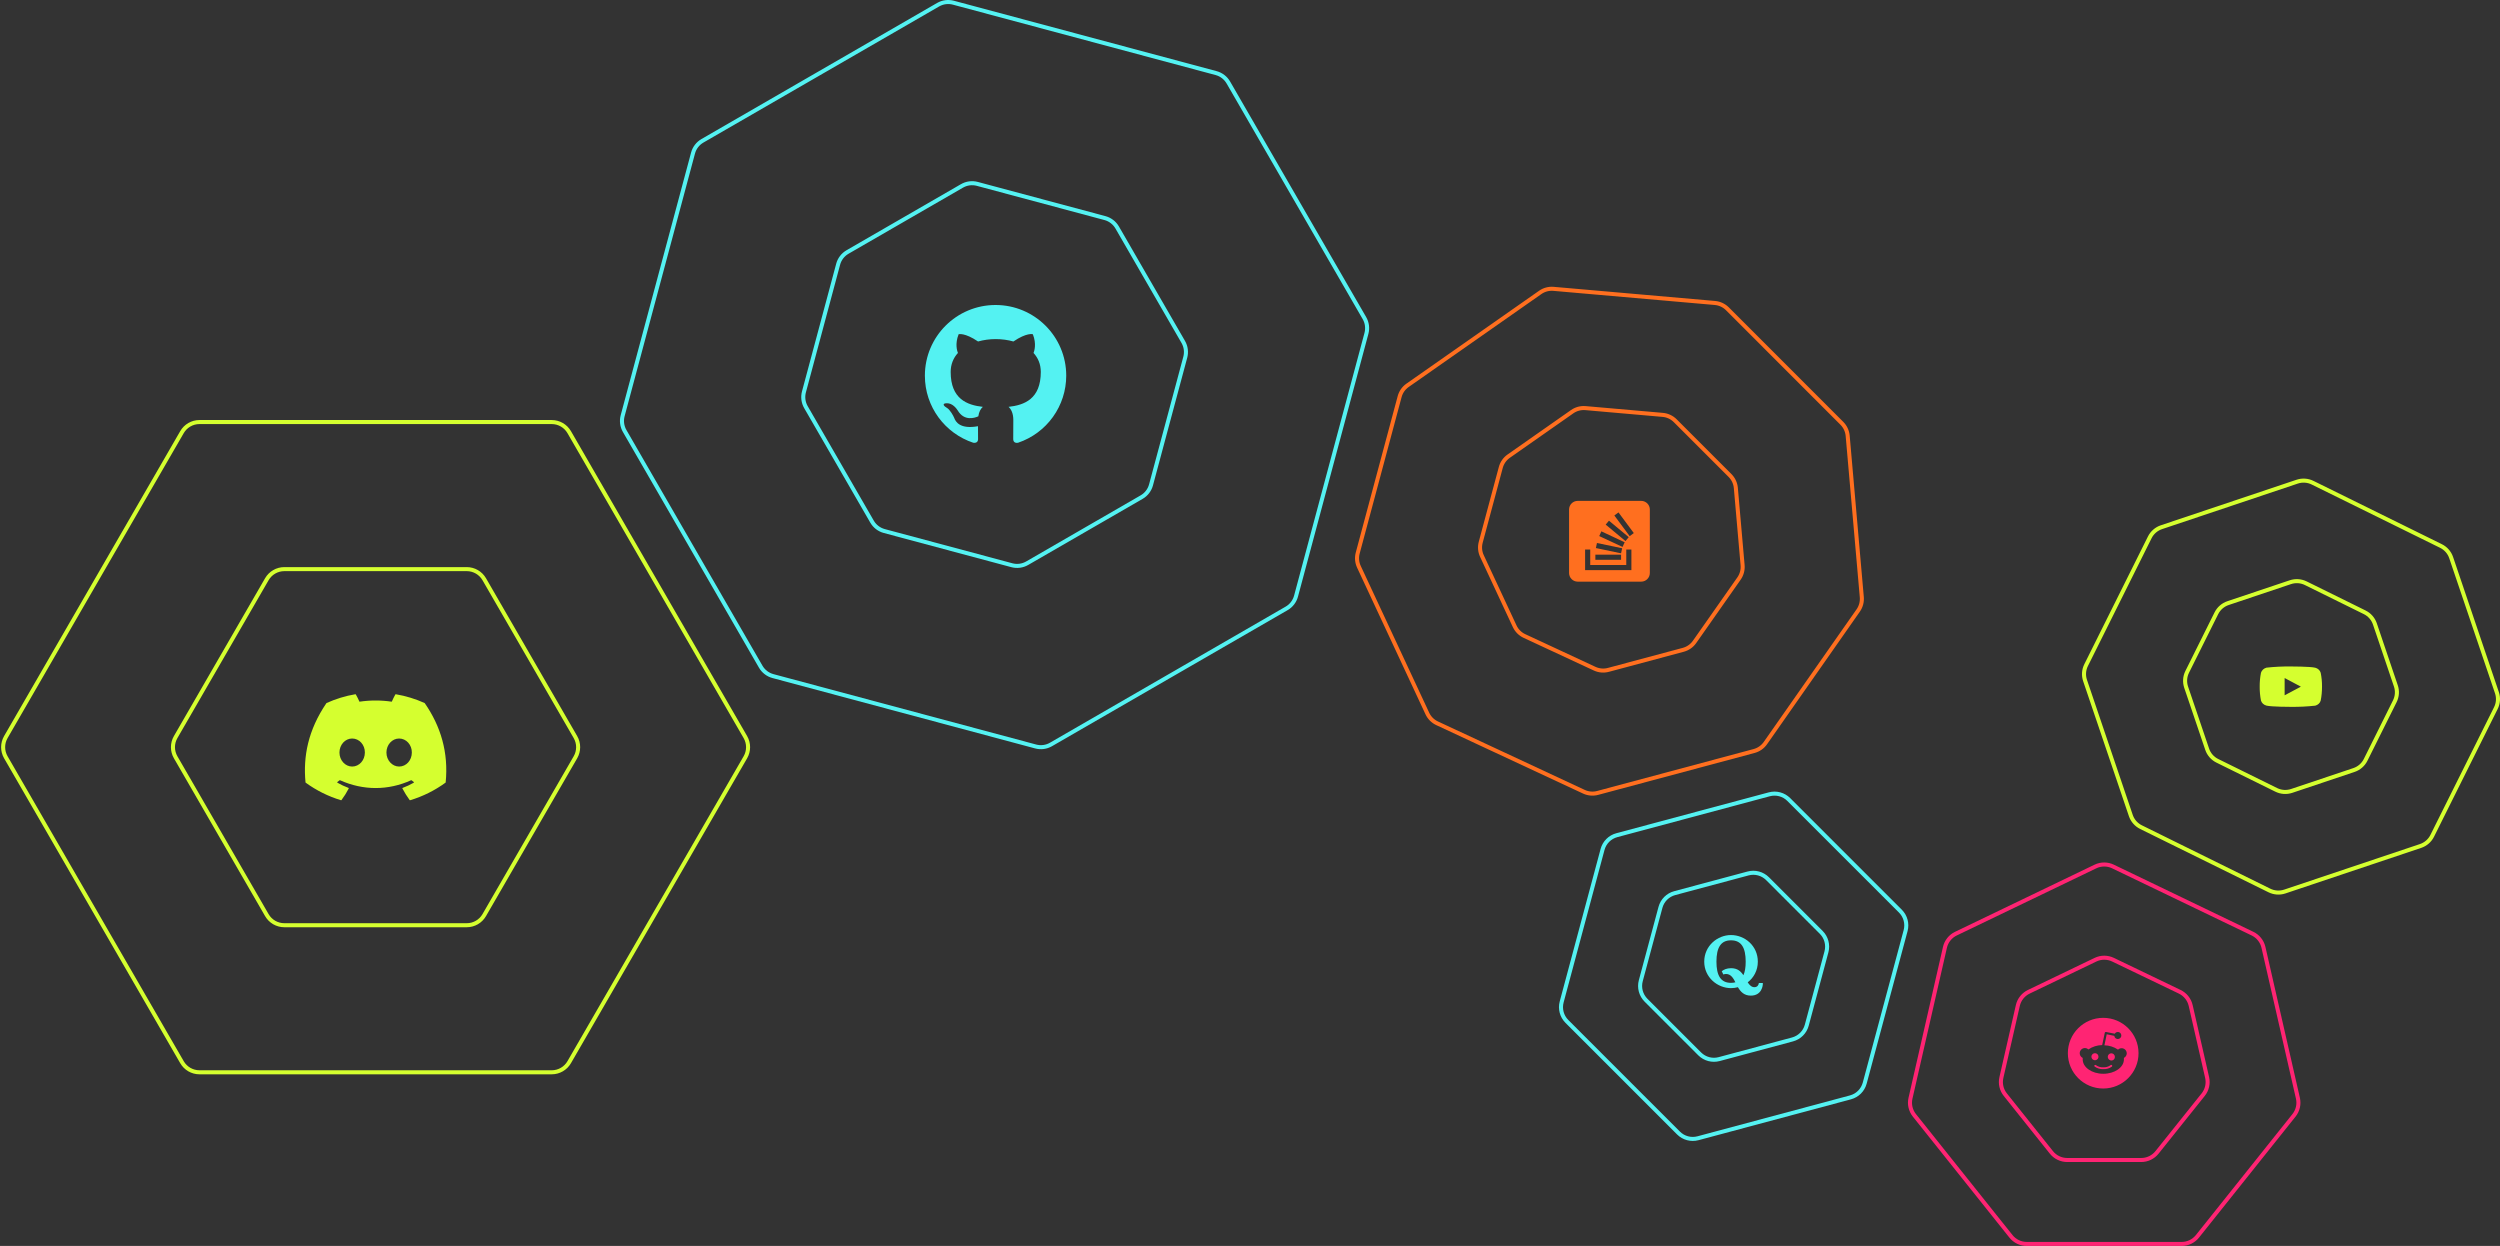 <svg xmlns="http://www.w3.org/2000/svg" width="1238" height="617" viewBox="0 0 1238 617" fill="none">
<rect x="0" y="0" width="1238" height="617" fill="#333333" stroke="none"/>
<path d="M1120.86 469.127C1120.18 466.16 1118.19 463.663 1115.45 462.343L1046.34 429.087C1043.6 427.768 1040.4 427.768 1037.66 429.087L968.553 462.343C965.81 463.663 963.817 466.16 963.14 469.127L946.073 543.846C945.395 546.814 946.106 549.93 948.006 552.31L995.831 612.238C997.728 614.615 1000.6 616 1003.65 616H1080.35C1083.4 616 1086.27 614.615 1088.17 612.238L1135.99 552.31C1137.89 549.93 1138.61 546.814 1137.93 543.846L1120.86 469.127ZM1068.14 570.681C1066.24 573.053 1063.37 574.434 1060.33 574.434H1023.68C1020.64 574.434 1017.76 573.05 1015.86 570.673L993.024 542.068C991.123 539.688 990.411 536.572 991.089 533.603L999.235 497.918C999.913 494.949 1001.91 492.451 1004.65 491.131L1037.69 475.243C1040.43 473.926 1043.62 473.926 1046.36 475.243L1079.4 491.131C1082.15 492.451 1084.14 494.949 1084.82 497.918L1092.97 533.597C1093.64 536.569 1092.93 539.689 1091.02 542.07L1068.14 570.681Z" stroke="#FF2473" stroke-width="2" stroke-miterlimit="10"/>
<g clip-path="url(#clip0_1_865)">
<path fill-rule="evenodd" clip-rule="evenodd" d="M1059 521.534C1059 531.199 1051.16 539.034 1041.5 539.034C1031.84 539.034 1024 531.199 1024 521.534C1024 511.87 1031.84 504.034 1041.5 504.034C1051.16 504.034 1059 511.87 1059 521.534ZM1052.71 520.16C1052.99 520.564 1053.16 521.041 1053.17 521.534C1053.18 522.016 1053.05 522.491 1052.8 522.903C1052.55 523.315 1052.19 523.647 1051.76 523.862C1051.78 524.118 1051.78 524.375 1051.76 524.632C1051.76 528.552 1047.19 531.737 1041.55 531.737C1035.92 531.737 1031.35 528.552 1031.35 524.632C1031.33 524.375 1031.33 524.118 1031.35 523.862C1031.02 523.705 1030.72 523.479 1030.48 523.197C1030.24 522.916 1030.07 522.586 1029.97 522.231C1029.87 521.876 1029.85 521.504 1029.91 521.14C1029.97 520.777 1030.11 520.43 1030.32 520.124C1030.52 519.819 1030.79 519.561 1031.11 519.37C1031.42 519.178 1031.77 519.057 1032.14 519.015C1032.5 518.973 1032.88 519.01 1033.23 519.125C1033.58 519.24 1033.9 519.429 1034.17 519.679C1036.18 518.312 1038.56 517.563 1040.99 517.527L1042.29 511.454C1042.3 511.384 1042.33 511.317 1042.37 511.258C1042.41 511.199 1042.46 511.148 1042.52 511.109C1042.58 511.07 1042.65 511.043 1042.72 511.03C1042.79 511.017 1042.86 511.019 1042.94 511.034L1047.22 511.892C1047.43 511.532 1047.76 511.259 1048.16 511.121C1048.55 510.983 1048.98 510.99 1049.37 511.14C1049.75 511.289 1050.08 511.573 1050.27 511.939C1050.47 512.305 1050.53 512.73 1050.45 513.137C1050.36 513.544 1050.13 513.907 1049.8 514.16C1049.47 514.414 1049.06 514.541 1048.65 514.52C1048.23 514.498 1047.83 514.329 1047.53 514.043C1047.23 513.757 1047.04 513.373 1047 512.959L1043.25 512.172L1042.11 517.632C1044.52 517.683 1046.86 518.431 1048.85 519.784C1049.12 519.529 1049.43 519.334 1049.78 519.213C1050.13 519.092 1050.5 519.048 1050.87 519.083C1051.23 519.119 1051.59 519.234 1051.91 519.42C1052.23 519.606 1052.5 519.858 1052.71 520.16ZM1035.97 522.311C1035.84 522.503 1035.75 522.717 1035.71 522.942C1035.66 523.168 1035.66 523.4 1035.71 523.626C1035.8 524.081 1036.06 524.482 1036.45 524.74C1036.84 524.998 1037.31 525.092 1037.76 525.001C1037.99 524.956 1038.2 524.868 1038.39 524.74C1038.59 524.612 1038.75 524.448 1038.88 524.257C1039.14 523.871 1039.23 523.398 1039.14 522.943C1039.05 522.487 1038.78 522.087 1038.4 521.829C1038.01 521.571 1037.54 521.477 1037.08 521.567C1036.63 521.658 1036.23 521.925 1035.97 522.311ZM1041.52 529.444C1043.07 529.508 1044.6 529.103 1045.84 528.167C1045.93 528.076 1045.99 527.953 1045.99 527.823C1045.99 527.693 1045.94 527.568 1045.85 527.475C1045.8 527.429 1045.75 527.393 1045.69 527.367C1045.63 527.342 1045.57 527.329 1045.5 527.328C1045.38 527.326 1045.25 527.376 1045.16 527.467C1044.1 528.229 1042.81 528.605 1041.5 528.534C1040.2 528.592 1038.91 528.203 1037.86 527.432C1037.77 527.357 1037.65 527.319 1037.54 527.325C1037.42 527.331 1037.31 527.38 1037.23 527.463C1037.14 527.546 1037.09 527.657 1037.09 527.774C1037.08 527.891 1037.12 528.006 1037.2 528.097C1038.44 529.032 1039.96 529.509 1041.52 529.444ZM1044.55 524.81C1044.84 525.002 1045.16 525.174 1045.51 525.174C1045.74 525.177 1045.98 525.131 1046.2 525.04C1046.42 524.949 1046.62 524.814 1046.78 524.644C1046.95 524.474 1047.08 524.271 1047.16 524.05C1047.25 523.828 1047.28 523.591 1047.28 523.354C1047.27 523.052 1047.2 522.755 1047.05 522.492C1046.9 522.229 1046.68 522.009 1046.42 521.854C1046.17 521.698 1045.87 521.613 1045.57 521.605C1045.27 521.598 1044.97 521.669 1044.7 521.811C1044.43 521.954 1044.21 522.163 1044.05 522.419C1043.88 522.674 1043.79 522.967 1043.78 523.269C1043.76 523.571 1043.83 523.871 1043.96 524.141C1044.1 524.411 1044.3 524.642 1044.55 524.81Z" fill="#FF2473"/>
</g>
<path d="M855.411 152.918C853.753 151.259 851.563 150.238 849.227 150.033L769.311 143.038C766.975 142.834 764.641 143.459 762.72 144.804L697.016 190.814C695.096 192.159 693.711 194.137 693.104 196.401L672.34 273.872C671.733 276.137 671.943 278.543 672.934 280.667L706.829 353.348C707.82 355.472 709.528 357.18 711.652 358.171L784.352 392.066C786.477 393.057 788.883 393.267 791.147 392.66L868.632 371.901C870.898 371.294 872.877 369.908 874.222 367.986L920.198 302.297C921.542 300.377 922.166 298.045 921.962 295.71L914.967 215.801C914.762 213.467 913.742 211.279 912.086 209.622L855.411 152.918ZM862.935 279.888C863.139 282.226 862.513 284.561 861.165 286.482L839.137 317.883C837.792 319.799 835.816 321.182 833.554 321.788L796.469 331.724C794.207 332.33 791.804 332.121 789.681 331.133L754.902 314.952C752.774 313.962 751.064 312.253 750.071 310.126L733.849 275.341C732.857 273.215 732.647 270.809 733.254 268.544L743.197 231.468C743.804 229.205 745.188 227.228 747.108 225.884L778.547 203.865C780.468 202.52 782.802 201.894 785.138 202.099L823.383 205.448C825.719 205.652 827.907 206.673 829.565 208.33L856.707 235.469C858.365 237.127 859.385 239.316 859.59 241.651L862.935 279.888Z" stroke="#FF6F1F" stroke-width="2" stroke-miterlimit="10"/>
<path d="M781.286 248.034C778.92 248.034 777 249.954 777 252.32V283.748C777 286.115 778.92 288.034 781.286 288.034H812.714C815.08 288.034 817 286.115 817 283.748V252.32C817 249.954 815.08 248.034 812.714 248.034H781.286ZM801.47 253.748L809.059 263.976L807.013 265.494L799.425 255.266L801.47 253.748ZM796.753 257.84L806.552 265.989L804.935 267.935L795.136 259.786L796.753 257.84ZM792.992 263.118L804.539 268.529L803.483 270.838L791.936 265.461L792.992 263.118ZM790.814 268.892L803.285 271.498L802.757 274.006L790.287 271.399L790.814 268.892V268.892ZM784.941 272.125H787.482V279.78H805.331V272.125H807.871V282.32H784.941V272.125V272.125ZM790.022 274.666H802.757V277.206H790.022V274.666H790.022Z" fill="#FF6F1F"/>
<path d="M608.275 40.847C606.952 38.556 604.773 36.885 602.218 36.2L472.12 1.34C469.564 0.655 466.84 1.014 464.548 2.337L347.84 69.731C345.549 71.054 343.877 73.233 343.192 75.789L308.34 205.86C307.655 208.416 308.014 211.139 309.336 213.431L376.712 330.151C378.035 332.443 380.215 334.115 382.771 334.8L512.867 369.66C515.423 370.345 518.147 369.986 520.439 368.663L637.147 301.269C639.439 299.946 641.111 297.767 641.795 295.211L676.66 165.092C677.345 162.536 676.986 159.812 675.662 157.52L608.275 40.847ZM569.984 240.118C569.299 242.673 567.627 244.85 565.337 246.173L508.655 278.904C506.364 280.227 503.64 280.586 501.084 279.901L437.891 262.968C435.335 262.283 433.155 260.611 431.832 258.319L399.111 201.634C397.788 199.342 397.43 196.619 398.115 194.063L415.054 130.845C415.739 128.289 417.411 126.11 419.702 124.787L476.382 92.057C478.673 90.734 481.397 90.375 483.953 91.06L547.17 107.999C549.727 108.684 551.906 110.357 553.229 112.649L585.949 169.332C587.273 171.625 587.631 174.349 586.945 176.906L569.984 240.118Z" stroke="#54F2F2" stroke-width="2" stroke-miterlimit="10"/>
<g clip-path="url(#clip1_1_865)">
<path fill-rule="evenodd" clip-rule="evenodd" d="M493 151.034C473.663 151.034 458 166.697 458 186.034C458 201.522 468.019 214.603 481.931 219.24C483.681 219.547 484.337 218.497 484.337 217.578C484.337 216.747 484.294 213.99 484.294 211.059C475.5 212.678 473.225 208.915 472.525 206.947C472.131 205.94 470.425 202.834 468.938 202.003C467.713 201.347 465.963 199.728 468.894 199.684C471.65 199.64 473.619 202.222 474.275 203.272C477.425 208.565 482.456 207.078 484.469 206.159C484.775 203.884 485.694 202.353 486.7 201.478C478.913 200.603 470.775 197.584 470.775 184.197C470.775 180.39 472.131 177.24 474.363 174.79C474.013 173.915 472.788 170.328 474.712 165.515C474.712 165.515 477.644 164.597 484.337 169.103C487.138 168.315 490.112 167.922 493.088 167.922C496.062 167.922 499.038 168.315 501.838 169.103C508.531 164.553 511.463 165.515 511.463 165.515C513.388 170.328 512.163 173.915 511.813 174.79C514.044 177.24 515.4 180.347 515.4 184.197C515.4 197.628 507.219 200.603 499.431 201.478C500.7 202.572 501.794 204.672 501.794 207.953C501.794 212.634 501.75 216.397 501.75 217.578C501.75 218.497 502.406 219.59 504.156 219.24C511.104 216.895 517.142 212.429 521.419 206.472C525.696 200.516 527.998 193.368 528 186.034C528 166.697 512.338 151.034 493 151.034Z" fill="#54F2F2"/>
</g>
<path d="M1145.19 239.034C1142.82 237.863 1140.07 237.679 1137.56 238.522L1070.33 261.077C1067.82 261.92 1065.75 263.723 1064.57 266.087L1033.04 329.378C1031.86 331.743 1031.68 334.476 1032.52 336.978L1055.18 403.852C1056.03 406.353 1057.84 408.417 1060.21 409.589L1123.81 440.965C1126.19 442.137 1128.93 442.322 1131.45 441.478L1198.67 418.923C1201.18 418.08 1203.26 416.278 1204.43 413.913L1235.96 350.622C1237.14 348.258 1237.33 345.524 1236.48 343.023L1213.81 276.123C1212.97 273.621 1211.15 271.557 1208.78 270.385L1145.19 239.034ZM1186.43 339.662C1187.28 342.163 1187.09 344.895 1185.91 347.259L1171.45 376.299C1170.27 378.664 1168.2 380.466 1165.68 381.31L1134.84 391.66C1132.32 392.503 1129.58 392.318 1127.2 391.146L1098.02 376.751C1095.64 375.578 1093.83 373.515 1092.99 371.014L1082.58 340.306C1081.74 337.805 1081.92 335.072 1083.1 332.707L1097.56 303.668C1098.74 301.303 1100.82 299.501 1103.33 298.658L1134.19 288.303C1136.7 287.46 1139.45 287.645 1141.83 288.817L1171 303.211C1173.38 304.384 1175.19 306.449 1176.04 308.952L1186.43 339.662Z" stroke="#D5FF2F" stroke-width="2" stroke-miterlimit="10"/>
<g clip-path="url(#clip2_1_865)">
<path d="M1149.21 333.168C1149.04 332.562 1148.7 332.013 1148.23 331.58C1147.75 331.134 1147.15 330.815 1146.51 330.653C1144.09 330.034 1134.42 330.034 1134.42 330.034C1130.39 329.989 1126.36 330.186 1122.35 330.622C1121.7 330.796 1121.11 331.122 1120.63 331.572C1120.15 332.017 1119.81 332.565 1119.63 333.167C1119.19 335.431 1118.98 337.731 1119 340.034C1118.98 342.335 1119.19 344.634 1119.63 346.902C1119.8 347.5 1120.15 348.047 1120.62 348.488C1121.1 348.929 1121.69 349.248 1122.35 349.417C1124.79 350.034 1134.42 350.034 1134.42 350.034C1138.46 350.079 1142.5 349.882 1146.51 349.447C1147.15 349.284 1147.75 348.965 1148.23 348.519C1148.7 348.086 1149.04 347.538 1149.21 346.932C1149.66 344.668 1149.87 342.367 1149.86 340.063C1149.89 337.749 1149.67 335.437 1149.21 333.167V333.168ZM1131.35 344.314V335.755L1139.39 340.035L1131.35 344.314Z" fill="#D5FF2F"/>
</g>
<path d="M281.872 213.998C280.086 210.905 276.785 209 273.214 209H98.775C95.203 209 91.902 210.905 90.116 213.998L2.889 364.998C1.102 368.093 1.102 371.907 2.889 375.002L90.116 526.002C91.902 529.095 95.203 531 98.775 531H273.214C276.785 531 280.086 529.095 281.872 526.002L369.11 375.002C370.898 371.907 370.898 368.093 369.11 364.998L281.872 213.998ZM239.795 453.174C238.009 456.266 234.708 458.171 231.137 458.171H140.804C137.233 458.171 133.932 456.266 132.145 453.174L86.985 375.002C85.197 371.907 85.197 368.093 86.985 364.998L132.145 286.826C133.932 283.734 137.233 281.829 140.804 281.829H231.136C234.708 281.829 238.009 283.734 239.795 286.826L284.956 364.998C286.744 368.093 286.744 371.907 284.956 375.002L239.795 453.174Z" stroke="#D5FF2F" stroke-width="2" stroke-miterlimit="10"/>
<g clip-path="url(#clip3_1_865)">
<path d="M210.258 348.136C205.795 346.123 201.012 344.636 196.01 343.79C195.965 343.781 195.919 343.787 195.878 343.806C195.837 343.824 195.802 343.856 195.78 343.895C195.167 344.971 194.485 346.374 194.006 347.482C188.701 346.69 183.308 346.69 178.003 347.482C177.47 346.254 176.869 345.056 176.203 343.895C176.18 343.855 176.146 343.823 176.105 343.803C176.064 343.784 176.018 343.777 175.972 343.784C170.973 344.63 166.19 346.117 161.725 348.133C161.686 348.149 161.654 348.176 161.631 348.212C152.555 361.555 150.067 374.569 151.289 387.42C151.292 387.452 151.302 387.482 151.317 387.51C151.333 387.537 151.354 387.561 151.379 387.581C156.677 391.438 162.586 394.376 168.859 396.272C168.902 396.286 168.949 396.286 168.993 396.272C169.037 396.259 169.075 396.232 169.104 396.197C170.454 394.391 171.65 392.476 172.68 390.471C172.694 390.444 172.702 390.414 172.704 390.383C172.705 390.352 172.7 390.321 172.689 390.292C172.678 390.263 172.66 390.237 172.638 390.216C172.616 390.194 172.589 390.178 172.56 390.168C170.676 389.458 168.85 388.602 167.1 387.607C167.069 387.589 167.042 387.564 167.023 387.533C167.004 387.502 166.992 387.467 166.99 387.431C166.988 387.395 166.995 387.359 167.01 387.326C167.025 387.293 167.048 387.264 167.077 387.242C167.444 386.971 167.812 386.688 168.162 386.405C168.193 386.38 168.231 386.364 168.271 386.358C168.311 386.353 168.352 386.359 168.389 386.376C179.843 391.521 192.248 391.521 203.567 386.376C203.604 386.358 203.645 386.352 203.686 386.356C203.727 386.361 203.765 386.377 203.797 386.402C204.147 386.688 204.512 386.971 204.883 387.242C204.912 387.264 204.935 387.292 204.951 387.325C204.966 387.357 204.974 387.393 204.972 387.429C204.97 387.465 204.959 387.501 204.941 387.532C204.922 387.563 204.896 387.588 204.865 387.607C203.121 388.61 201.307 389.459 199.402 390.165C199.373 390.175 199.346 390.192 199.324 390.214C199.302 390.236 199.284 390.262 199.273 390.291C199.262 390.32 199.257 390.351 199.258 390.382C199.26 390.413 199.268 390.443 199.283 390.471C200.333 392.475 201.534 394.382 202.855 396.194C202.883 396.231 202.921 396.259 202.965 396.273C203.009 396.288 203.056 396.289 203.1 396.275C209.384 394.384 215.303 391.445 220.606 387.581C220.632 387.563 220.654 387.539 220.67 387.512C220.686 387.485 220.696 387.455 220.7 387.423C222.158 372.566 218.255 359.657 210.348 348.217C210.329 348.18 210.297 348.151 210.258 348.136ZM174.392 379.595C170.944 379.595 168.1 376.477 168.1 372.653C168.1 368.827 170.889 365.712 174.392 365.712C177.921 365.712 180.738 368.853 180.683 372.653C180.683 376.48 177.895 379.595 174.392 379.595ZM197.652 379.595C194.202 379.595 191.361 376.477 191.361 372.653C191.361 368.827 194.146 365.712 197.652 365.712C201.181 365.712 203.999 368.853 203.943 372.653C203.943 376.48 201.184 379.595 197.652 379.595Z" fill="#D5FF2F"/>
</g>
<path d="M885.797 395.923C883.275 393.402 879.601 392.417 876.157 393.341L800.643 413.583C797.199 414.506 794.508 417.197 793.585 420.643L773.341 496.156C772.417 499.603 773.402 503.283 775.926 505.806L831.198 561.076C833.719 563.598 837.394 564.583 840.839 563.659L916.352 543.417C919.796 542.494 922.487 539.803 923.41 536.358L943.659 460.844C944.583 457.395 943.598 453.716 941.074 451.192L885.797 395.923ZM894.716 507.669C893.793 511.114 891.102 513.805 887.658 514.728L851.328 524.467C847.884 525.39 844.209 524.406 841.687 521.884L815.104 495.304C812.58 492.781 811.595 489.101 812.519 485.653L822.256 449.337C823.18 445.892 825.871 443.201 829.315 442.278L865.645 432.539C869.089 431.616 872.764 432.6 875.286 435.122L901.869 461.702C904.393 464.225 905.378 467.905 904.454 471.353L894.716 507.669Z" stroke="#54F2F2" stroke-width="2" stroke-miterlimit="10"/>
<g clip-path="url(#clip4_1_865)">



<path d="M859.369 486.427C858.33 484.381 857.111 482.315 854.732 482.315C854.278 482.315 853.824 482.39 853.406 482.581L852.6 480.963C853.584 480.119 855.174 479.448 857.22 479.448C860.402 479.448 862.035 480.982 863.333 482.935C864.101 481.267 864.467 479.011 864.467 476.215C864.467 469.233 862.283 465.648 857.183 465.648C852.158 465.648 849.984 469.233 849.984 476.215C849.984 483.16 852.158 486.708 857.184 486.708C857.981 486.708 858.705 486.622 859.371 486.427H859.369ZM860.616 488.864C859.497 489.165 858.343 489.319 857.184 489.322C850.489 489.322 843.938 483.982 843.938 476.215C843.938 468.376 850.491 463.034 857.183 463.034C863.989 463.034 870.476 468.337 870.476 476.215C870.476 480.597 868.433 484.158 865.461 486.46C866.421 487.899 867.411 488.855 868.785 488.855C870.289 488.855 870.894 487.692 870.996 486.783H872.951C873.066 487.996 872.46 493.034 866.993 493.034C863.679 493.034 861.93 491.114 860.618 488.864H860.616Z" fill="#54F2F2"/>

</g>
<defs>
<clipPath id="clip0_1_865">
<rect width="35" height="35" fill="white" transform="translate(1024 504.034)"/>
</clipPath>
<clipPath id="clip1_1_865">
<rect width="70" height="70" fill="white" transform="translate(458 151.034)"/>
</clipPath>
<clipPath id="clip2_1_865">
<rect width="30.857" height="30" fill="white" transform="translate(1119 325.034)"/>
</clipPath>
<clipPath id="clip3_1_865">
<rect width="70" height="70" fill="white" transform="translate(151 335.034)"/>
</clipPath>
<clipPath id="clip4_1_865">
<rect width="30" height="30" fill="white" transform="translate(843 463.034)"/>
</clipPath>
</defs>
</svg>